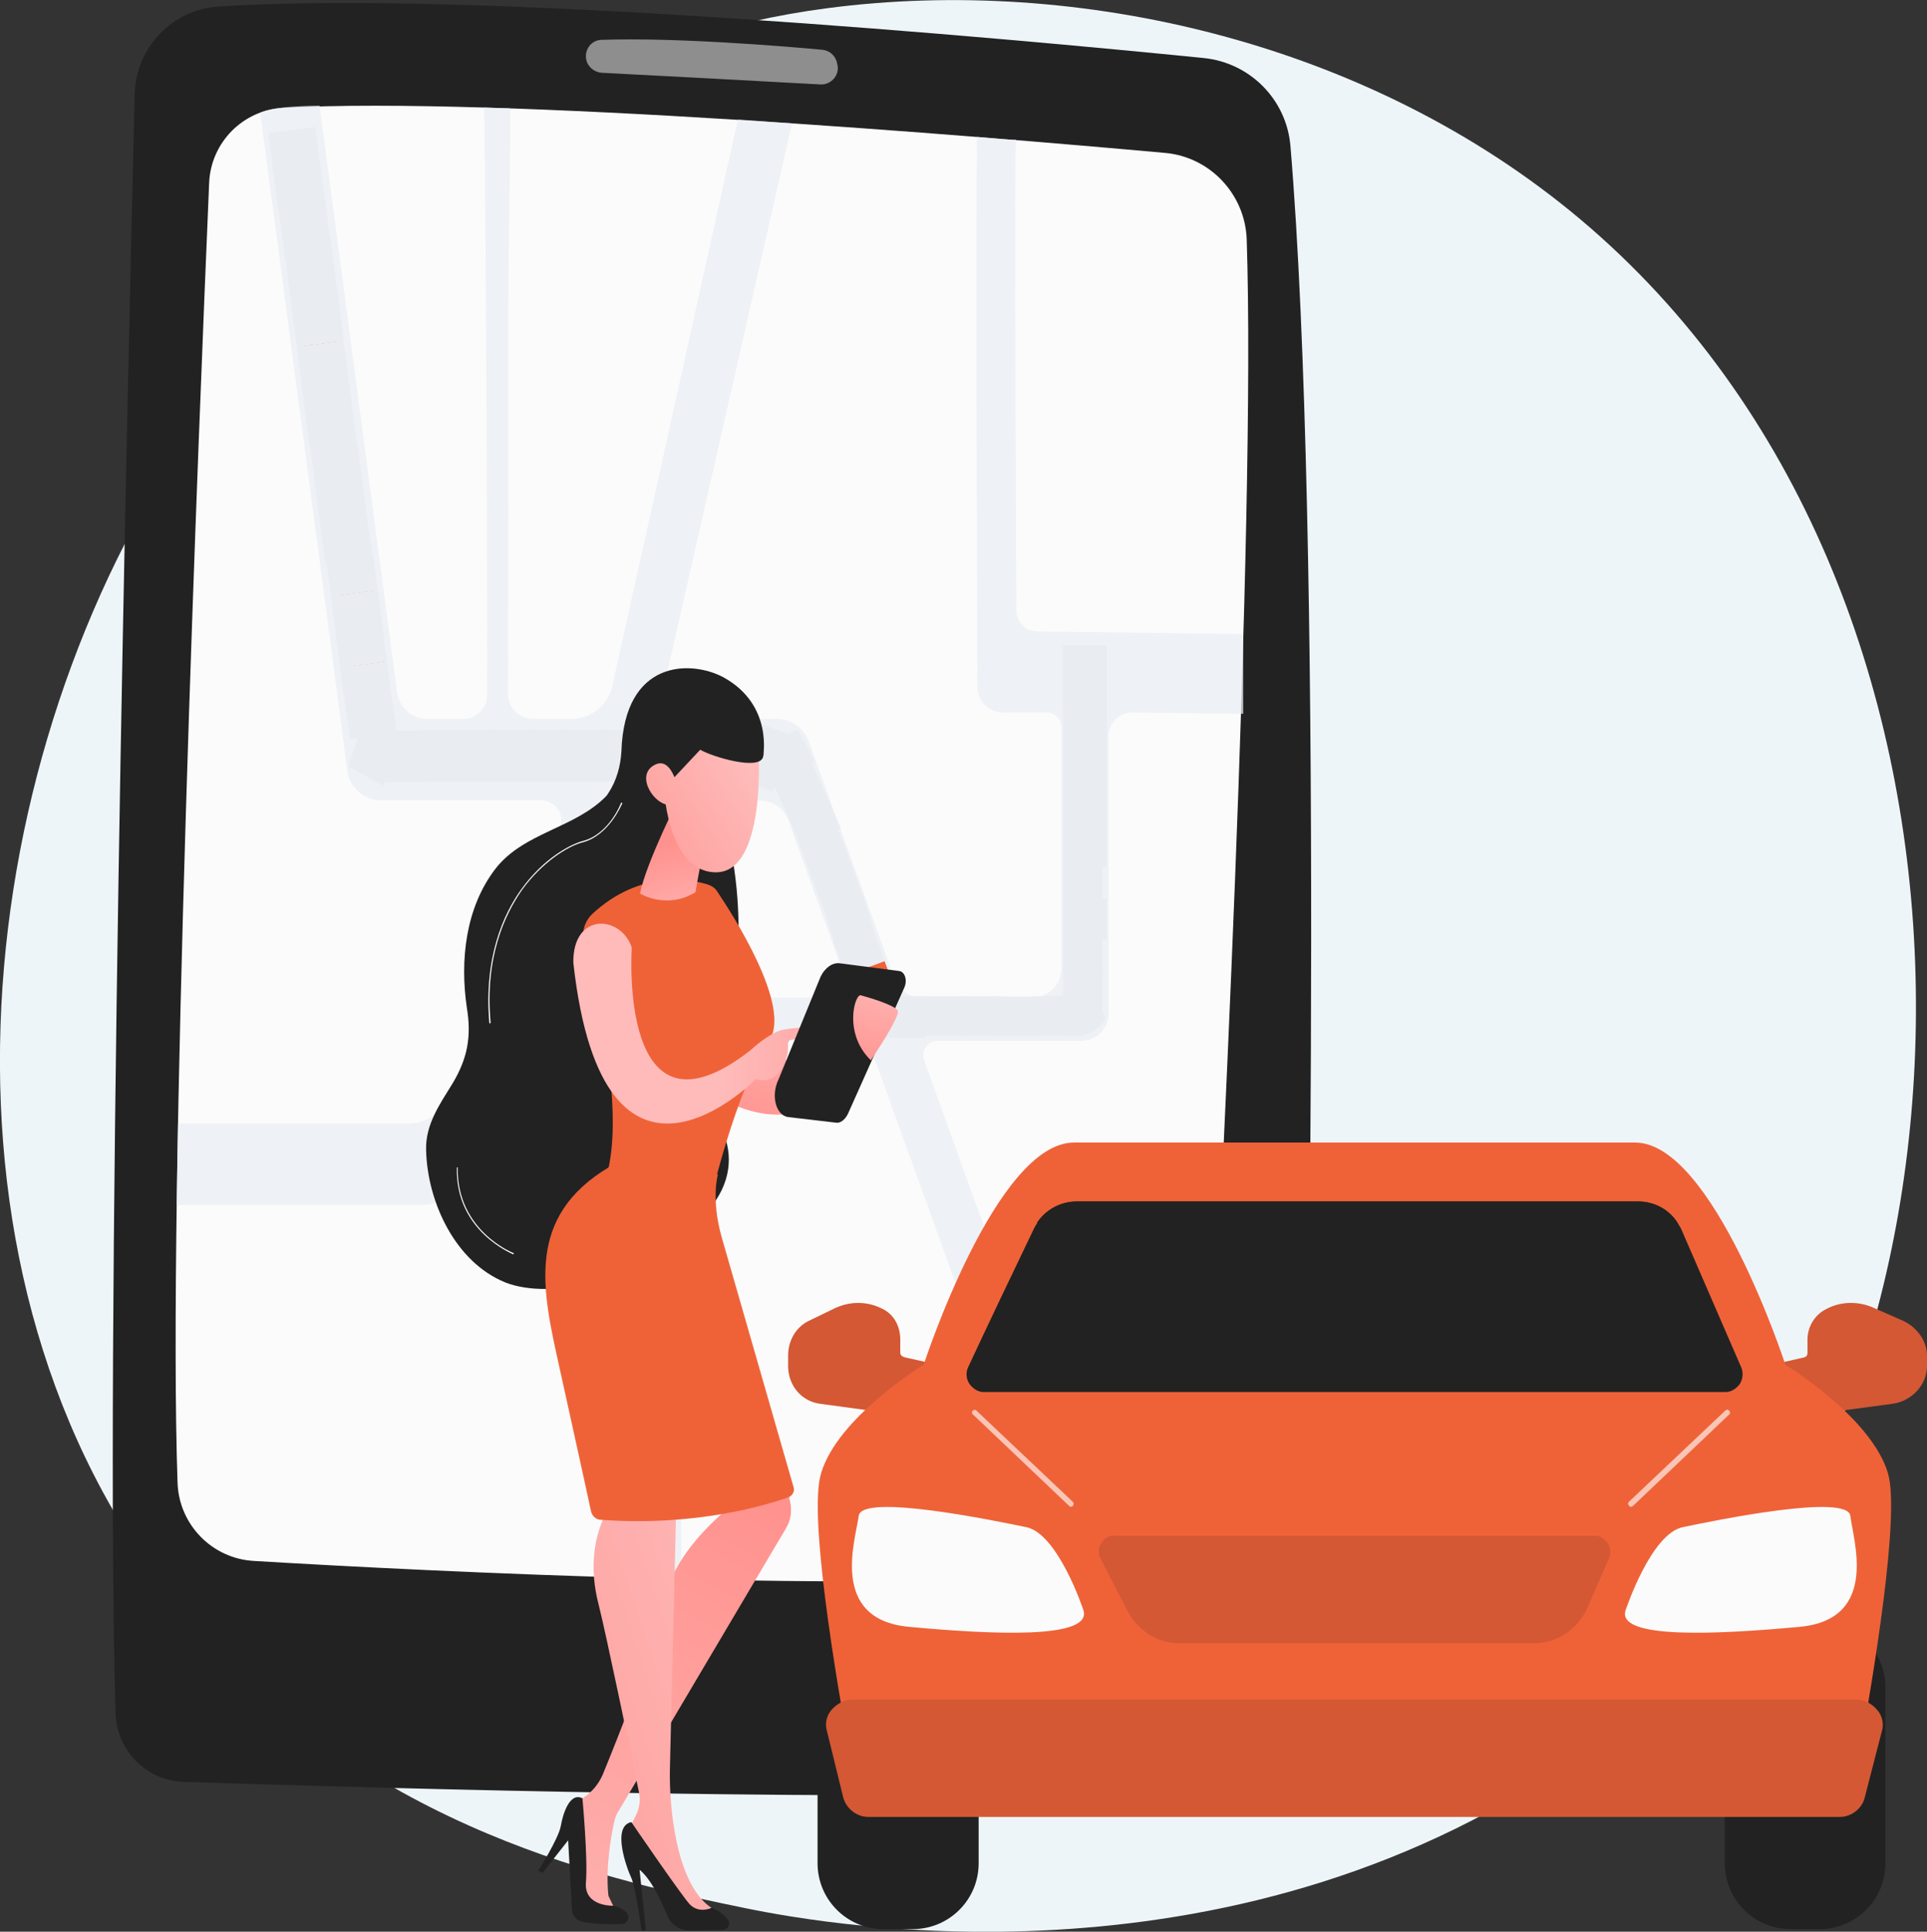 <svg xmlns="http://www.w3.org/2000/svg" width="445" height="446" viewBox="0 0 445 446" fill="none"><rect x="0" y="0" width="445" height="446" fill="#333333" stroke="none"/><defs><linearGradient id="Gradient-0" x1="190.9" y1="218.1" x2="178.1" y2="265.3" gradientUnits="userSpaceOnUse"><stop offset="0" stop-color="#febbba"/><stop offset="1" stop-color="#ff928e"/></linearGradient><linearGradient id="Gradient-1" x1="162.3" y1="216.6" x2="155.7" y2="194.7" gradientUnits="userSpaceOnUse"><stop offset="0" stop-color="#febbba"/><stop offset="1" stop-color="#ff928e"/></linearGradient><linearGradient id="Gradient-2" x1="109.2" y1="474.2" x2="179.2" y2="348.2" gradientUnits="userSpaceOnUse"><stop offset="0" stop-color="#febbba"/><stop offset="1" stop-color="#ff928e"/></linearGradient><linearGradient id="Gradient-3" x1="188.8" y1="380.6" x2="82.9" y2="415.6" gradientUnits="userSpaceOnUse"><stop offset="0" stop-color="#febbba"/><stop offset="1" stop-color="#ff928e"/></linearGradient><linearGradient id="Gradient-4" x1="166.4" y1="236.4" x2="221" y2="236.4" gradientUnits="userSpaceOnUse"><stop offset="0" stop-color="#febbba"/><stop offset="1" stop-color="#ff928e"/></linearGradient><linearGradient id="Gradient-5" x1="205" y1="223.1" x2="198.3" y2="248" gradientUnits="userSpaceOnUse"><stop offset="0" stop-color="#febbba"/><stop offset="1" stop-color="#ff928e"/></linearGradient><linearGradient id="Gradient-6" x1="174.3" y1="179.1" x2="136.2" y2="203.7" gradientUnits="userSpaceOnUse"><stop offset="0" stop-color="#febbba"/><stop offset="1" stop-color="#ff928e"/></linearGradient><linearGradient id="Gradient-7" x1="169" y1="170.8" x2="130.9" y2="195.4" gradientUnits="userSpaceOnUse"><stop offset="0" stop-color="#febbba"/><stop offset="1" stop-color="#ff928e"/></linearGradient></defs><style>
@keyframes a1_t { 0% { transform: translate(249.7px,138.9px); } 87.5% { transform: translate(249.7px,138.9px); animation-timing-function: cubic-bezier(.4,0,1,1); } 90% { transform: translate(249.7px,131px); animation-timing-function: cubic-bezier(.4,0,1,1); } 92.5% { transform: translate(249.7px,138.9px); } 100% { transform: translate(249.7px,138.9px); } }
@keyframes a2_t { 0% { transform: rotate(4deg); } 55% { transform: rotate(4deg); animation-timing-function: cubic-bezier(.4,0,.6,1); } 62.5% { transform: rotate(-4deg); animation-timing-function: cubic-bezier(.5,0,.6,1); } 70% { transform: rotate(6deg); animation-timing-function: cubic-bezier(.4,0,.3,1); } 77.5% { transform: rotate(-0.5deg); animation-timing-function: cubic-bezier(.1,-1,.5,1.3); } 92.5% { transform: rotate(0deg); } 100% { transform: rotate(0deg); } }
@keyframes a0_t { 0% { transform: scale(0,0) translate(-36.7px,-106.9px); } 55% { transform: scale(0,0) translate(-36.7px,-106.9px); animation-timing-function: cubic-bezier(.4,0,.6,1); } 62.5% { transform: scale(1.1,1.1) translate(-36.7px,-106.9px); animation-timing-function: cubic-bezier(.4,0,1,1); } 70% { transform: scale(1,1) translate(-36.7px,-106.9px); animation-timing-function: cubic-bezier(.4,0,1,1); } 75% { transform: scale(1,1) translate(-36.7px,-106.9px); animation-timing-function: cubic-bezier(0,0,.6,1); } 92.5% { transform: scale(1,1) translate(-36.7px,-106.9px); animation-timing-function: cubic-bezier(.4,0,.6,1); } 97.5% { transform: scale(0,0) translate(-36.7px,-106.9px); } 100% { transform: scale(0,0) translate(-36.7px,-106.9px); } }
@keyframes a3_o { 0% { opacity: 1; } 2.5% { opacity: 0; } 90% { opacity: 0; } 92.5% { opacity: 1; } 100% { opacity: 1; } }
@keyframes a3_fo { 0% { fill-opacity: 1; } 2.5% { fill-opacity: 1; } 90% { fill-opacity: 1; } 92.5% { fill-opacity: 1; } 100% { fill-opacity: 1; } }
@keyframes a4_o { 0% { opacity: 1; } 2.5% { opacity: 0; } 90% { opacity: 0; } 92.5% { opacity: 1; } 100% { opacity: 1; } }
@keyframes a4_fo { 0% { fill-opacity: 1; } 2.5% { fill-opacity: 1; } 90% { fill-opacity: 1; } 92.5% { fill-opacity: 1; } 100% { fill-opacity: 1; } }
@keyframes a5_o { 0% { opacity: 1; } 2.5% { opacity: 1; } 5% { opacity: 0; } 90% { opacity: 0; } 92.5% { opacity: 1; } 100% { opacity: 1; } }
@keyframes a5_fo { 0% { fill-opacity: 1; } 2.5% { fill-opacity: 1; } 5% { fill-opacity: 1; } 90% { fill-opacity: 1; } 92.5% { fill-opacity: 1; } 100% { fill-opacity: 1; } }
@keyframes a6_o { 0% { opacity: 1; } 5% { opacity: 1; } 7.5% { opacity: 0; } 90% { opacity: 0; } 92.5% { opacity: 1; } 100% { opacity: 1; } }
@keyframes a6_fo { 0% { fill-opacity: 1; } 5% { fill-opacity: 1; } 7.5% { fill-opacity: 1; } 90% { fill-opacity: 1; } 92.5% { fill-opacity: 1; } 100% { fill-opacity: 1; } }
@keyframes a7_o { 0% { opacity: 1; } 7.5% { opacity: 1; } 10% { opacity: 0; } 90% { opacity: 0; } 92.5% { opacity: 1; } 100% { opacity: 1; } }
@keyframes a7_fo { 0% { fill-opacity: 1; } 7.5% { fill-opacity: 1; } 10% { fill-opacity: 1; } 90% { fill-opacity: 1; } 92.5% { fill-opacity: 1; } 100% { fill-opacity: 1; } }
@keyframes a8_o { 0% { opacity: 1; } 10% { opacity: 1; } 12.5% { opacity: 0; } 90% { opacity: 0; } 92.5% { opacity: 1; } 100% { opacity: 1; } }
@keyframes a8_fo { 0% { fill-opacity: 1; } 10% { fill-opacity: 1; } 12.5% { fill-opacity: 1; } 90% { fill-opacity: 1; } 92.5% { fill-opacity: 1; } 100% { fill-opacity: 1; } }
@keyframes a9_o { 0% { opacity: 1; } 10% { opacity: 1; } 12.5% { opacity: 0; } 90% { opacity: 0; } 92.5% { opacity: 1; } 100% { opacity: 1; } }
@keyframes a9_fo { 0% { fill-opacity: 1; } 10% { fill-opacity: 1; } 12.5% { fill-opacity: 1; } 90% { fill-opacity: 1; } 92.5% { fill-opacity: 1; } 100% { fill-opacity: 1; } }
@keyframes a10_o { 0% { opacity: 1; } 12.5% { opacity: 1; } 15% { opacity: 0; } 90% { opacity: 0; } 92.5% { opacity: 1; } 100% { opacity: 1; } }
@keyframes a10_fo { 0% { fill-opacity: 1; } 12.5% { fill-opacity: 1; } 15% { fill-opacity: 1; } 90% { fill-opacity: 1; } 92.5% { fill-opacity: 1; } 100% { fill-opacity: 1; } }
@keyframes a11_o { 0% { opacity: 1; } 12.5% { opacity: 1; } 15% { opacity: 0; } 90% { opacity: 0; } 92.5% { opacity: 1; } 100% { opacity: 1; } }
@keyframes a11_fo { 0% { fill-opacity: 1; } 12.5% { fill-opacity: 1; } 15% { fill-opacity: 1; } 90% { fill-opacity: 1; } 92.5% { fill-opacity: 1; } 100% { fill-opacity: 1; } }
@keyframes a12_o { 0% { opacity: 1; } 15% { opacity: 1; } 17.5% { opacity: 0; } 90% { opacity: 0; } 92.5% { opacity: 1; } 100% { opacity: 1; } }
@keyframes a12_fo { 0% { fill-opacity: 1; } 15% { fill-opacity: 1; } 17.5% { fill-opacity: 1; } 90% { fill-opacity: 1; } 92.5% { fill-opacity: 1; } 100% { fill-opacity: 1; } }
@keyframes a13_o { 0% { opacity: 1; } 15% { opacity: 1; } 17.5% { opacity: 0; } 90% { opacity: 0; } 92.5% { opacity: 1; } 100% { opacity: 1; } }
@keyframes a13_fo { 0% { fill-opacity: 1; } 15% { fill-opacity: 1; } 17.5% { fill-opacity: 1; } 90% { fill-opacity: 1; } 92.5% { fill-opacity: 1; } 100% { fill-opacity: 1; } }
@keyframes a14_o { 0% { opacity: 1; } 15% { opacity: 1; } 17.5% { opacity: 0; } 90% { opacity: 0; } 92.5% { opacity: 1; } 100% { opacity: 1; } }
@keyframes a14_fo { 0% { fill-opacity: 1; } 15% { fill-opacity: 1; } 17.5% { fill-opacity: 1; } 90% { fill-opacity: 1; } 92.5% { fill-opacity: 1; } 100% { fill-opacity: 1; } }
@keyframes a15_o { 0% { opacity: 1; } 17.5% { opacity: 1; } 20% { opacity: 0; } 90% { opacity: 0; } 92.5% { opacity: 1; } 100% { opacity: 1; } }
@keyframes a15_fo { 0% { fill-opacity: 1; } 17.5% { fill-opacity: 1; } 20% { fill-opacity: 1; } 90% { fill-opacity: 1; } 92.5% { fill-opacity: 1; } 100% { fill-opacity: 1; } }
@keyframes a16_o { 0% { opacity: 1; } 17.5% { opacity: 1; } 20% { opacity: 0; } 90% { opacity: 0; } 92.5% { opacity: 1; } 100% { opacity: 1; } }
@keyframes a16_fo { 0% { fill-opacity: 1; } 17.5% { fill-opacity: 1; } 20% { fill-opacity: 1; } 90% { fill-opacity: 1; } 92.5% { fill-opacity: 1; } 100% { fill-opacity: 1; } }
@keyframes a17_o { 0% { opacity: 1; } 17.5% { opacity: 1; } 20% { opacity: 0; } 90% { opacity: 0; } 92.5% { opacity: 1; } 100% { opacity: 1; } }
@keyframes a17_fo { 0% { fill-opacity: 1; } 17.5% { fill-opacity: 1; } 20% { fill-opacity: 1; } 90% { fill-opacity: 1; } 92.5% { fill-opacity: 1; } 100% { fill-opacity: 1; } }
@keyframes a18_o { 0% { opacity: 1; } 20% { opacity: 1; } 22.5% { opacity: 0; } 90% { opacity: 0; } 92.5% { opacity: 1; } 100% { opacity: 1; } }
@keyframes a18_fo { 0% { fill-opacity: 1; } 20% { fill-opacity: 1; } 22.5% { fill-opacity: 1; } 90% { fill-opacity: 1; } 92.5% { fill-opacity: 1; } 100% { fill-opacity: 1; } }
@keyframes a19_o { 0% { opacity: 1; } 20% { opacity: 1; } 22.5% { opacity: 0; } 90% { opacity: 0; } 92.5% { opacity: 1; } 100% { opacity: 1; } }
@keyframes a19_fo { 0% { fill-opacity: 1; } 20% { fill-opacity: 1; } 22.5% { fill-opacity: 1; } 90% { fill-opacity: 1; } 92.5% { fill-opacity: 1; } 100% { fill-opacity: 1; } }
@keyframes a20_o { 0% { opacity: 1; } 20% { opacity: 1; } 22.5% { opacity: 0; } 90% { opacity: 0; } 92.5% { opacity: 1; } 100% { opacity: 1; } }
@keyframes a20_fo { 0% { fill-opacity: 1; } 20% { fill-opacity: 1; } 22.5% { fill-opacity: 1; } 90% { fill-opacity: 1; } 92.5% { fill-opacity: 1; } 100% { fill-opacity: 1; } }
@keyframes a21_o { 0% { opacity: 1; } 22.5% { opacity: 1; } 25% { opacity: 0; } 90% { opacity: 0; } 92.5% { opacity: 1; } 100% { opacity: 1; } }
@keyframes a21_fo { 0% { fill-opacity: 1; } 22.5% { fill-opacity: 1; } 25% { fill-opacity: 1; } 90% { fill-opacity: 1; } 92.5% { fill-opacity: 1; } 100% { fill-opacity: 1; } }
@keyframes a22_o { 0% { opacity: 1; } 22.5% { opacity: 1; } 25% { opacity: 0; } 90% { opacity: 0; } 92.5% { opacity: 1; } 100% { opacity: 1; } }
@keyframes a22_fo { 0% { fill-opacity: 1; } 22.5% { fill-opacity: 1; } 25% { fill-opacity: 1; } 90% { fill-opacity: 1; } 92.5% { fill-opacity: 1; } 100% { fill-opacity: 1; } }
@keyframes a23_o { 0% { opacity: 1; } 22.5% { opacity: 1; } 25% { opacity: 0; } 90% { opacity: 0; } 92.5% { opacity: 1; } 100% { opacity: 1; } }
@keyframes a23_fo { 0% { fill-opacity: 1; } 22.5% { fill-opacity: 1; } 25% { fill-opacity: 1; } 90% { fill-opacity: 1; } 92.5% { fill-opacity: 1; } 100% { fill-opacity: 1; } }
@keyframes a24_o { 0% { opacity: 1; } 25% { opacity: 1; } 27.5% { opacity: 0; } 90% { opacity: 0; } 92.5% { opacity: 1; } 100% { opacity: 1; } }
@keyframes a24_fo { 0% { fill-opacity: 1; } 25% { fill-opacity: 1; } 27.5% { fill-opacity: 1; } 90% { fill-opacity: 1; } 92.5% { fill-opacity: 1; } 100% { fill-opacity: 1; } }
@keyframes a25_o { 0% { opacity: 1; } 25% { opacity: 1; } 27.5% { opacity: 0; } 90% { opacity: 0; } 92.5% { opacity: 1; } 100% { opacity: 1; } }
@keyframes a25_fo { 0% { fill-opacity: 1; } 25% { fill-opacity: 1; } 27.5% { fill-opacity: 1; } 90% { fill-opacity: 1; } 92.5% { fill-opacity: 1; } 100% { fill-opacity: 1; } }
@keyframes a26_o { 0% { opacity: 1; } 25% { opacity: 1; } 27.5% { opacity: 0; } 90% { opacity: 0; } 92.5% { opacity: 1; } 100% { opacity: 1; } }
@keyframes a26_fo { 0% { fill-opacity: 1; } 25% { fill-opacity: 1; } 27.5% { fill-opacity: 1; } 90% { fill-opacity: 1; } 92.5% { fill-opacity: 1; } 100% { fill-opacity: 1; } }
@keyframes a27_o { 0% { opacity: 1; } 27.5% { opacity: 1; } 30% { opacity: 0; } 90% { opacity: 0; } 92.5% { opacity: 1; } 100% { opacity: 1; } }
@keyframes a27_fo { 0% { fill-opacity: 1; } 27.5% { fill-opacity: 1; } 30% { fill-opacity: 1; } 90% { fill-opacity: 1; } 92.5% { fill-opacity: 1; } 100% { fill-opacity: 1; } }
@keyframes a28_o { 0% { opacity: 0; } 90% { opacity: 0; } 92.5% { opacity: 1; } 100% { opacity: 1; } }
@keyframes a28_fo { 0% { fill-opacity: 1; } 90% { fill-opacity: 1; } 92.5% { fill-opacity: 1; } 100% { fill-opacity: 1; } }
@keyframes a29_o { 0% { opacity: 0; } 90% { opacity: 0; } 92.5% { opacity: 1; } 100% { opacity: 1; } }
@keyframes a29_fo { 0% { fill-opacity: 1; } 90% { fill-opacity: 1; } 92.5% { fill-opacity: 1; } 100% { fill-opacity: 1; } }
@keyframes a30_o { 0% { opacity: 0; } 90% { opacity: 0; } 92.5% { opacity: 1; } 100% { opacity: 1; } }
@keyframes a30_fo { 0% { fill-opacity: 1; } 90% { fill-opacity: 1; } 92.5% { fill-opacity: 1; } 100% { fill-opacity: 1; } }
@keyframes a31_o { 0% { opacity: 1; } 27.5% { opacity: 1; } 30% { opacity: 0; } 90% { opacity: 0; } 92.5% { opacity: 1; } 100% { opacity: 1; } }
@keyframes a31_fo { 0% { fill-opacity: 1; } 27.5% { fill-opacity: 1; } 30% { fill-opacity: 1; } 90% { fill-opacity: 1; } 92.5% { fill-opacity: 1; } 100% { fill-opacity: 1; } }
@keyframes a32_o { 0% { opacity: 1; } 30% { opacity: 1; } 32.5% { opacity: 0; } 90% { opacity: 0; } 92.5% { opacity: 1; } 100% { opacity: 1; } }
@keyframes a32_fo { 0% { fill-opacity: 1; } 30% { fill-opacity: 1; } 32.5% { fill-opacity: 1; } 90% { fill-opacity: 1; } 92.5% { fill-opacity: 1; } 100% { fill-opacity: 1; } }
@keyframes a33_o { 0% { opacity: 1; } 30% { opacity: 1; } 32.5% { opacity: 0; } 90% { opacity: 0; } 92.5% { opacity: 1; } 100% { opacity: 1; } }
@keyframes a33_fo { 0% { fill-opacity: 1; } 30% { fill-opacity: 1; } 32.5% { fill-opacity: 1; } 90% { fill-opacity: 1; } 92.5% { fill-opacity: 1; } 100% { fill-opacity: 1; } }
@keyframes a34_o { 0% { opacity: 1; } 32.5% { opacity: 1; } 35% { opacity: 0; } 90% { opacity: 0; } 92.5% { opacity: 1; } 100% { opacity: 1; } }
@keyframes a34_fo { 0% { fill-opacity: 1; } 32.5% { fill-opacity: 1; } 35% { fill-opacity: 1; } 90% { fill-opacity: 1; } 92.5% { fill-opacity: 1; } 100% { fill-opacity: 1; } }
@keyframes a35_o { 0% { opacity: 1; } 32.5% { opacity: 1; } 35% { opacity: 0; } 90% { opacity: 0; } 92.5% { opacity: 1; } 100% { opacity: 1; } }
@keyframes a35_fo { 0% { fill-opacity: 1; } 32.5% { fill-opacity: 1; } 35% { fill-opacity: 1; } 90% { fill-opacity: 1; } 92.5% { fill-opacity: 1; } 100% { fill-opacity: 1; } }
@keyframes a36_o { 0% { opacity: 1; } 35% { opacity: 1; } 37.5% { opacity: 0; } 90% { opacity: 0; } 92.5% { opacity: 1; } 100% { opacity: 1; } }
@keyframes a36_fo { 0% { fill-opacity: 1; } 35% { fill-opacity: 1; } 37.5% { fill-opacity: 1; } 90% { fill-opacity: 1; } 92.5% { fill-opacity: 1; } 100% { fill-opacity: 1; } }
@keyframes a37_o { 0% { opacity: 1; } 35% { opacity: 1; } 37.5% { opacity: 0; } 90% { opacity: 0; } 92.5% { opacity: 1; } 100% { opacity: 1; } }
@keyframes a37_fo { 0% { fill-opacity: 1; } 35% { fill-opacity: 1; } 37.5% { fill-opacity: 1; } 90% { fill-opacity: 1; } 92.5% { fill-opacity: 1; } 100% { fill-opacity: 1; } }
@keyframes a38_o { 0% { opacity: 0; } 90% { opacity: 0; } 92.5% { opacity: 1; } 100% { opacity: 1; } }
@keyframes a38_fo { 0% { fill-opacity: 1; } 90% { fill-opacity: 1; } 92.5% { fill-opacity: 1; } 100% { fill-opacity: 1; } }
@keyframes a39_o { 0% { opacity: 1; } 37.5% { opacity: 1; } 40% { opacity: 0; } 90% { opacity: 0; } 92.5% { opacity: 1; } 100% { opacity: 1; } }
@keyframes a39_fo { 0% { fill-opacity: 1; } 37.5% { fill-opacity: 1; } 40% { fill-opacity: 1; } 90% { fill-opacity: 1; } 92.5% { fill-opacity: 1; } 100% { fill-opacity: 1; } }
@keyframes a40_o { 0% { opacity: 1; } 37.5% { opacity: 1; } 40% { opacity: 0; } 90% { opacity: 0; } 92.5% { opacity: 1; } 100% { opacity: 1; } }
@keyframes a40_fo { 0% { fill-opacity: 1; } 37.5% { fill-opacity: 1; } 40% { fill-opacity: 1; } 90% { fill-opacity: 1; } 92.5% { fill-opacity: 1; } 100% { fill-opacity: 1; } }
@keyframes a41_o { 0% { opacity: 1; } 40% { opacity: 1; } 42.5% { opacity: 0; } 90% { opacity: 0; } 92.5% { opacity: 1; } 100% { opacity: 1; } }
@keyframes a41_fo { 0% { fill-opacity: 1; } 40% { fill-opacity: 1; } 42.5% { fill-opacity: 1; } 90% { fill-opacity: 1; } 92.5% { fill-opacity: 1; } 100% { fill-opacity: 1; } }
@keyframes a42_o { 0% { opacity: 1; } 40% { opacity: 1; } 42.5% { opacity: 0; } 90% { opacity: 0; } 92.5% { opacity: 1; } 100% { opacity: 1; } }
@keyframes a42_fo { 0% { fill-opacity: 1; } 40% { fill-opacity: 1; } 42.5% { fill-opacity: 1; } 100% { fill-opacity: 1; } }
@keyframes a43_o { 0% { opacity: 1; } 42.5% { opacity: 1; } 45% { opacity: 0; } 90% { opacity: 0; } 92.5% { opacity: 1; } 100% { opacity: 1; } }
@keyframes a43_fo { 0% { fill-opacity: 1; } 42.5% { fill-opacity: 1; } 45% { fill-opacity: 1; } 90% { fill-opacity: 1; } 92.5% { fill-opacity: 1; } 100% { fill-opacity: 1; } }
@keyframes a44_o { 0% { opacity: 1; } 45% { opacity: 1; } 47.5% { opacity: 0; } 90% { opacity: 0; } 92.5% { opacity: 1; } 100% { opacity: 1; } }
@keyframes a44_fo { 0% { fill-opacity: 1; } 45% { fill-opacity: 1; } 47.5% { fill-opacity: 1; } 90% { fill-opacity: 1; } 92.5% { fill-opacity: 1; } 100% { fill-opacity: 1; } }
@keyframes a45_o { 0% { opacity: 1; } 47.5% { opacity: 1; } 50% { opacity: 0; } 90% { opacity: 0; } 92.5% { opacity: 1; } 100% { opacity: 1; } }
@keyframes a45_fo { 0% { fill-opacity: 1; } 47.5% { fill-opacity: 1; } 50% { fill-opacity: 1; } 90% { fill-opacity: 1; } 92.5% { fill-opacity: 1; } 100% { fill-opacity: 1; } }
@keyframes a46_o { 0% { opacity: 1; } 47.5% { opacity: 1; } 50% { opacity: 0; } 90% { opacity: 0; } 92.5% { opacity: 1; } 100% { opacity: 1; } }
@keyframes a46_fo { 0% { fill-opacity: 1; } 47.5% { fill-opacity: 1; } 50% { fill-opacity: 1; } 90% { fill-opacity: 1; } 92.5% { fill-opacity: 1; } 100% { fill-opacity: 1; } }
@keyframes a47_o { 0% { opacity: 1; } 50% { opacity: 1; } 52.5% { opacity: 0; } 90% { opacity: 0; } 92.5% { opacity: 1; } 100% { opacity: 1; } }
@keyframes a47_fo { 0% { fill-opacity: 1; } 50% { fill-opacity: 1; } 52.5% { fill-opacity: 1; } 90% { fill-opacity: 1; } 92.5% { fill-opacity: 1; } 100% { fill-opacity: 1; } }
@keyframes a48_o { 0% { opacity: 1; } 50% { opacity: 1; } 52.5% { opacity: 0; } 90% { opacity: 0; } 92.5% { opacity: 1; } 100% { opacity: 1; } }
@keyframes a48_fo { 0% { fill-opacity: 1; } 50% { fill-opacity: 1; } 52.5% { fill-opacity: 1; } 90% { fill-opacity: 1; } 92.5% { fill-opacity: 1; } 100% { fill-opacity: 1; } }
@keyframes a49_o { 0% { opacity: 1; } 52.5% { opacity: 1; } 55% { opacity: 0; } 90% { opacity: 0; } 92.5% { opacity: 1; } 100% { opacity: 1; } }
@keyframes a49_fo { 0% { fill-opacity: 1; } 52.5% { fill-opacity: 1; } 55% { fill-opacity: 1; } 90% { fill-opacity: 1; } 92.5% { fill-opacity: 1; } 100% { fill-opacity: 1; } }
@keyframes a50_o { 0% { opacity: 1; } 52.5% { opacity: 1; } 55% { opacity: 0; } 90% { opacity: 0; } 92.5% { opacity: 1; } 100% { opacity: 1; } }
@keyframes a50_fo { 0% { fill-opacity: 1; } 52.5% { fill-opacity: 1; } 55% { fill-opacity: 1; } 90% { fill-opacity: 1; } 92.5% { fill-opacity: 1; } 100% { fill-opacity: 1; } }
@keyframes a51_o { 0% { opacity: 1; } 55% { opacity: 1; } 57.5% { opacity: 0; } 90% { opacity: 0; } 92.5% { opacity: 1; } 100% { opacity: 1; } }
@keyframes a51_fo { 0% { fill-opacity: 1; } 55% { fill-opacity: 1; } 57.5% { fill-opacity: 1; } 90% { fill-opacity: 1; } 92.5% { fill-opacity: 1; } 100% { fill-opacity: 1; } }
@keyframes a52_o { 0% { opacity: 1; } 55% { opacity: 1; } 57.5% { opacity: 0; } 90% { opacity: 0; } 92.5% { opacity: 1; } 100% { opacity: 1; } }
@keyframes a52_fo { 0% { fill-opacity: 1; } 55% { fill-opacity: 1; } 57.5% { fill-opacity: 1; } 90% { fill-opacity: 1; } 92.5% { fill-opacity: 1; } 100% { fill-opacity: 1; } }
@keyframes a53_o { 0% { opacity: 1; } 55% { opacity: 1; } 57.5% { opacity: 0; } 90% { opacity: 0; } 92.5% { opacity: 1; } 100% { opacity: 1; } }
@keyframes a53_fo { 0% { fill-opacity: 1; } 55% { fill-opacity: 1; } 57.5% { fill-opacity: 1; } 90% { fill-opacity: 1; } 92.5% { fill-opacity: 1; } 100% { fill-opacity: 1; } }
@keyframes a54_o { 0% { opacity: 1; } 42.5% { opacity: 1; } 45% { opacity: 0; } 90% { opacity: 0; } 92.5% { opacity: 1; } 100% { opacity: 1; } }
@keyframes a54_fo { 0% { fill-opacity: 1; } 42.5% { fill-opacity: 1; } 45% { fill-opacity: 1; } 90% { fill-opacity: 1; } 92.5% { fill-opacity: 1; } 100% { fill-opacity: 1; } }
@keyframes a55_o { 0% { opacity: 1; } 37.5% { opacity: 1; } 40% { opacity: 0; } 90% { opacity: 0; } 92.5% { opacity: 1; } 100% { opacity: 1; } }
@keyframes a55_fo { 0% { fill-opacity: 1; } 37.5% { fill-opacity: 1; } 40% { fill-opacity: 1; } 90% { fill-opacity: 1; } 92.5% { fill-opacity: 1; } 100% { fill-opacity: 1; } }
@keyframes a56_o { 0% { opacity: 1; } 27.5% { opacity: 1; } 30% { opacity: 0; } 90% { opacity: 0; } 92.5% { opacity: 1; } 100% { opacity: 1; } }
@keyframes a56_fo { 0% { fill-opacity: 1; } 27.5% { fill-opacity: 1; } 30% { fill-opacity: 1; } 90% { fill-opacity: 1; } 92.5% { fill-opacity: 1; } 100% { fill-opacity: 1; } }
@keyframes a57_t { 0% { transform: translate(137.4px,226px) rotate(0deg) translate(-137.4px,-226px); } 17.5% { transform: translate(137.4px,226px) rotate(0deg) translate(-137.4px,-226px); animation-timing-function: cubic-bezier(0,0,.6,1); } 45% { transform: translate(137.4px,226px) rotate(3deg) translate(-137.4px,-226px); animation-timing-function: cubic-bezier(0,0,.6,1); } 100% { transform: translate(137.4px,226px) rotate(0deg) translate(-137.4px,-226px); } }
@keyframes a58_t { 0% { transform: translate(128.2px,210.8px) rotate(0deg) translate(-128.2px,-210.8px); } 17.5% { transform: translate(128.2px,210.8px) rotate(0deg) translate(-128.2px,-210.8px); animation-timing-function: cubic-bezier(0,0,.6,1); } 45% { transform: translate(128.2px,210.8px) rotate(3deg) translate(-128.2px,-210.8px); animation-timing-function: cubic-bezier(0,0,.6,1); } 100% { transform: translate(128.2px,210.8px) rotate(0deg) translate(-128.2px,-210.8px); } }
@keyframes a59_t { 0% { transform: translate(112px,279.6px) rotate(0deg) translate(-112px,-279.6px); } 17.5% { transform: translate(112px,279.6px) rotate(0deg) translate(-112px,-279.6px); animation-timing-function: cubic-bezier(0,0,.6,1); } 45% { transform: translate(112px,279.6px) rotate(3deg) translate(-112px,-279.6px); animation-timing-function: cubic-bezier(0,0,.6,1); } 100% { transform: translate(112px,279.6px) rotate(0deg) translate(-112px,-279.6px); } }
@keyframes a60_d { 0% { d: path('M145.9,218.8C145.9,218.8,142.6,266.4,173.3,242.5C173.3,242.5,177.8,238.2,181.1,237.7C182.8,237.4,184.8,237.3,186.3,237.1C186.9,237.1,187.2,238,186.7,238.3C185.6,239.1,184.3,239.9,183.1,240C180.8,240.2,183.2,241.9,180.7,246.4C178.2,250.8,174.6,249.1,174.6,249.1C174.6,249.1,139.4,285.2,132.4,222.3C132.2,210.6,143.4,211.2,145.9,218.8Z'); animation-timing-function: cubic-bezier(0,0,.6,1); } 7.5% { d: path('M145.9,218.8C145.9,218.8,136.9,264.4,167.6,240.5C167.6,240.5,172.1,236.2,175.4,235.7C177.1,235.4,179.1,235.3,180.6,235.2C181.2,235.1,181.5,236,181,236.4C179.9,237.1,178.6,237.9,177.4,238C175.1,238.3,177.5,240,175,244.4C172.5,248.8,168.9,247.2,168.9,247.2C168.9,247.2,139.4,285.2,132.4,222.3C132.2,210.6,143.4,211.2,145.9,218.8Z'); animation-timing-function: cubic-bezier(0,0,.6,1); } 15% { d: path('M145.9,218.8C145.9,218.8,142.6,266.4,173.3,242.5C173.3,242.5,177.8,238.2,181.1,237.7C182.8,237.4,184.8,237.3,186.3,237.1C186.9,237.1,187.2,238,186.7,238.3C185.6,239.1,184.3,239.9,183.1,240C180.8,240.2,183.2,241.9,180.7,246.4C178.2,250.8,174.6,249.1,174.6,249.1C174.6,249.1,139.4,285.2,132.4,222.3C132.2,210.6,143.4,211.2,145.9,218.8Z'); animation-timing-function: cubic-bezier(0,0,.6,1); } 32.5% { d: path('M145.9,218.8C145.9,218.8,136.9,264.4,167.6,240.5C167.6,240.5,172.1,236.2,175.4,235.7C177.1,235.4,179.1,235.3,180.6,235.2C181.2,235.1,181.5,236,181,236.4C179.9,237.1,178.6,237.9,177.4,238C175.1,238.3,177.5,240,175,244.4C172.5,248.8,168.9,247.2,168.9,247.2C168.9,247.2,139.4,285.2,132.4,222.3C132.2,210.6,143.4,211.2,145.9,218.8Z'); animation-timing-function: cubic-bezier(0,0,.6,1); } 55% { d: path('M145.9,218.8C145.9,218.8,142.6,266.4,173.3,242.5C173.3,242.5,177.8,238.2,181.1,237.7C182.8,237.4,184.8,237.3,186.3,237.1C186.9,237.1,187.2,238,186.7,238.3C185.6,239.1,184.3,239.9,183.1,240C180.8,240.2,183.2,241.9,180.7,246.4C178.2,250.8,174.6,249.1,174.6,249.1C174.6,249.1,139.4,285.2,132.4,222.3C132.2,210.6,143.4,211.2,145.9,218.8Z'); } 100% { d: path('M145.9,218.8C145.9,218.8,142.6,266.4,173.3,242.5C173.3,242.5,177.8,238.2,181.1,237.7C182.8,237.4,184.8,237.3,186.3,237.1C186.9,237.1,187.2,238,186.7,238.3C185.6,239.1,184.3,239.9,183.1,240C180.8,240.2,183.2,241.9,180.7,246.4C178.2,250.8,174.6,249.1,174.6,249.1C174.6,249.1,139.4,285.2,132.4,222.3C132.2,210.6,143.4,211.2,145.9,218.8Z'); } }
@keyframes a61_t { 0% { transform: translate(0px,0px); animation-timing-function: cubic-bezier(0,0,.6,1); } 7.5% { transform: translate(1.1px,-6.1px); animation-timing-function: cubic-bezier(0,0,.6,1); } 15% { transform: translate(0px,0px); animation-timing-function: cubic-bezier(0,0,.6,1); } 32.5% { transform: translate(1.1px,-6.1px); animation-timing-function: cubic-bezier(0,0,.6,1); } 55% { transform: translate(0px,0px); } 100% { transform: translate(0px,0px); } }
@keyframes a62_t { 0% { transform: translate(0px,0px); animation-timing-function: cubic-bezier(0,0,.6,1); } 7.5% { transform: translate(1.1px,-6.1px); animation-timing-function: cubic-bezier(.4,0,.6,1); } 15% { transform: translate(0px,0px); animation-timing-function: cubic-bezier(0,0,.6,1); } 32.5% { transform: translate(1.1px,-6.1px); animation-timing-function: cubic-bezier(.4,0,.6,1); } 55% { transform: translate(0px,0px); } 100% { transform: translate(0px,0px); } }
@keyframes a63_t { 0% { transform: translate(164.4px,185.4px) rotate(0deg) translate(-164.4px,-185.4px); } 17.5% { transform: translate(164.4px,185.4px) rotate(0deg) translate(-164.4px,-185.4px); animation-timing-function: cubic-bezier(0,0,.6,1); } 45% { transform: translate(165.4px,184.4px) rotate(10deg) translate(-164.4px,-185.4px); animation-timing-function: cubic-bezier(0,0,.6,1); } 100% { transform: translate(164.4px,185.4px) rotate(0deg) translate(-164.4px,-185.4px); } }
@keyframes a64_t { 0% { transform: translate(164.5px,172.7px) rotate(0deg) translate(-164.5px,-172.7px); } 17.5% { transform: translate(164.5px,172.7px) rotate(0deg) translate(-164.5px,-172.7px); animation-timing-function: cubic-bezier(0,0,.6,1); } 45% { transform: translate(164.5px,172.7px) rotate(3deg) translate(-164.5px,-172.7px); animation-timing-function: cubic-bezier(0,0,.6,1); } 100% { transform: translate(164.5px,172.7px) rotate(0deg) translate(-164.5px,-172.7px); } }
@keyframes a65_t { 0% { transform: translate(153px,181px) rotate(0deg) translate(-153px,-181px); } 17.5% { transform: translate(153px,181px) rotate(0deg) translate(-153px,-181px); animation-timing-function: cubic-bezier(0,0,.6,1); } 45% { transform: translate(153px,181px) rotate(3deg) translate(-153px,-181px); animation-timing-function: cubic-bezier(0,0,.6,1); } 100% { transform: translate(153px,181px) rotate(0deg) translate(-153px,-181px); } }
</style><path d="M391.2 383.3c-9.1 9.6-17.7 15.8-24.5 20.6c-79.8 57.5-174.3 40.8-194.4 36.7c-29.6-6.1-86.9-17.7-128.4-66.6c-62.7-74-52.9-190.5-4.3-267.4c8.9-14.1 55.9-92.2 151.4-104.7c57.8-7.6 125.1 7.7 173.9 48.7c102.4 86.1 95.1 259.9 26.3 332.7Z" fill="#eef5f9"/><path d="M31.1 21.7c-1.6 66-6.9 293.4-4.4 374c.3 8.5 7.1 15.4 15.7 15.7c42.1 1.4 163.4 4.9 232.4 2c14.3-0.7 25.8-12.3 26.1-26.7c1.4-69.2 4.6-263.9-2.9-353c-0.9-10.7-9.3-19.2-20-20.3c-45.9-4.6-167.9-15.8-227.4-11.9c-10.8 .6-19.2 9.5-19.5 20.2Z" fill="#222" style="isolation: isolate;"/><path d="M48.3 42.2c-2.3 54-9.6 233.7-7.3 300.1c.3 9.7 8 17.6 17.7 18.1c39.8 2.4 142.1 7.5 200.6 2.8c10.5-0.8 18.8-9.3 19.3-19.9c3-55.1 11.5-222.4 9.3-288.1c-0.4-10.4-8.5-19-18.9-19.9c-43.1-3.9-153.9-13.1-203.6-10.4c-9.3 .5-16.7 8-17.1 17.3Z" fill="#fbfbfb"/><path opacity=".5" d="M135.3 13c0 2 1.6 3.6 3.6 3.8c10 .5 38 2 50.6 2.7c2.4 .1 4.4-2.1 3.9-4.5l-0.1-0.4c-0.3-1.7-1.7-2.9-3.3-3.1c-8.5-0.8-34.1-2.9-51-2.3c-2.1 0-3.7 1.7-3.7 3.8Z" fill="#fbfbfb"/><path opacity=".73" d="M287.1 146.4l-47.6-0.6c-2.6 0-4.8-2.2-4.8-4.9c-0.2-43.9-0.4-103.1-0.1-108.7c0 .3-9-0.6-9-0.6c-0.2 2.8 0-1.2 0 4.8c-0.1 3.4-0.1 8.3-0.1 14.5c0 10.4 0 24.8 0 42.8c.1 30.5 .2 61.2 .2 61.5v3.4c.1 3.3 2.7 5.9 5.9 5.9h10.3c1.7 0 3.2 1.5 3.2 3.3v55.9c0 3.6-3 6.6-6.7 6.6h-25.5c-2.9 0-5.4-1.8-6.4-4.5l-19.7-54.5c-1.1-3.2-4.1-5.3-7.4-5.3h-23.8c-2 0-3.5-1.9-3.1-3.8l30.4-133.7l-12.5-0.9l-29 130.8c-1 4.4-4.9 7.6-9.5 7.6h-8.8c-3.2 0-5.8-2.6-5.8-5.9c0-11.8 .1-29.1 .1-46.3c0-18 0-32.3 0-42.7c0-20.8 .7-44.7 .3-46.1c0 0-5.9-0.1-5.9-0.2c.2 4.2 .8 87.8 .7 135.7c0 3.1-2.5 5.5-5.5 5.5h-8.3c-3.5 0-6.5-2.6-7-6.1c-5.2-39.3-17.6-133.4-17.9-135.5c-5.8 .1-11 .4-13.7 1.6c0 0 13.8 103.8 20.1 151.9c.5 3.9 3.9 6.9 7.9 6.9h36.9c3.3 0 5.5 3.3 4.3 6.3l-26 62.4c-1.5 3.6-5 5.9-8.9 5.9h-53.3l-0.3 18.8h56.4c4.7 0 8.9-2.8 10.7-7.1l33.5-80.6c1.5-3.5 4.9-5.7 8.7-5.7h25.3c3 0 5.7 1.9 6.7 4.7l13 36.1c.9 2.3-0.8 4.7-3.3 4.7h-36.1c-1.7 0-3.2 1.5-3.2 3.3v130.3h4.8v-117.5c0-3.3 2.8-6.1 6.2-6.1h31.1c3.5 0 6.7 2.2 7.9 5.6l38.7 107.3l7.2-11.2l-35-97.2c-0.8-2.2 .8-4.5 3.2-4.5h33.1c3.5 0 6.3-2.8 6.3-6.3v-64c0-3 2.4-5.5 5.4-5.5l25.7 .3v-18.4Z" fill="#e9edf2"/><g style="animation: 4s linear infinite both a1_t;"><g style="animation: 4s linear infinite both a2_t;"><g transform="translate(249.7,138.9) rotate(4) scale(0,0) translate(-36.7,-106.9)" style="isolation: isolate; animation: 4s linear infinite both a0_t;"><path d="M36.8 72c19.7 0 35.6-15.9 35.6-35.7c0-19.7-15.9-35.7-35.6-35.7c-19.7 0-35.7 16-35.7 35.7c0 19.8 16 35.7 35.7 35.7Z" fill="#ef6238"/><path d="M72.4 33h-35.6h-35.7c0 0-2.8 20.5 29 74.8c1.4 2.4 3.9 4.1 6.7 4.1c2.7 0 5.3-1.9 6.7-4.2c31.8-54.3 28.9-74.7 28.9-74.7Z" fill="#ef6238"/><path d="M37.6 113.5v.3h-0.8c-3.1 0-6-1.8-7.6-4.4c-18.6-31.8-25.4-51.9-27.8-63.1c-0.7-2.6-1.1-5.1-1.3-7.7c-0.2-2.7 0-3.8 0-3.9l.1-0.6c1.4-19.2 17.4-34.1 36.6-34.1c19.5 0 35.5 15.1 36.6 34.5c.1 .2 .1 .9 .1 1.9v.2c0 3.5-0.5 6.9-1.5 10.3c-2.5 11.2-8.9 31.1-27.2 62.3c-1.6 2.7-4.5 4.3-7.2 4.3Zm-35.5-77.8c0 0 0 1.5 .1 2.6v.1c.1 2.4 .5 4.9 1.2 7.3v.1c2.4 11.1 9.1 30.9 27.6 62.4c1.2 2 3.8 3.3 6.2 3.3l.4 1v-1c1.1 0 4.7-1.3 5.9-3.3c18.1-31 25.3-50.7 27.5-61.8v-0.1c.5-3.1 1-6.4 1-9.7l-0.5-0.2c0-1-0.1-1.6-0.1-1.7v-0.1c-1-18.2-16.2-32.5-34.6-32.5c-18.3 0-33.5 14.3-34.6 32.7v.9h-0.1Z" fill="#fff"/><path opacity=".8" d="M51.5 50.8c8-8 8-21.1 0-29.2c-8.1-8-21.1-8-29.2 0c-8 8.1-8 21.2 0 29.2c8.1 8.1 21.1 8.1 29.2 0Z" fill="#fff"/><path d="M36.9 58c-12 0-21.7-9.8-21.7-21.8c0-12 9.7-21.8 21.7-21.8c12 0 21.7 9.8 21.7 21.8c0 12-9.7 21.8-21.7 21.8Zm0-41.3c-10.7 0-19.4 8.8-19.4 19.5c0 10.7 8.7 19.5 19.4 19.5c10.7 0 19.4-8.8 19.4-19.5c0-10.7-8.7-19.5-19.4-19.5Z" fill="#ef6238"/><path d="M16.3 12c-0.1 0-0.2 0-0.3-0.1c-0.1-0.1-0.1-0.4 .1-0.5c5.8-5 13.1-7.7 20.8-7.7c.2 0 .3 .2 .3 .3c0 .2-0.1 .4-0.3 .4c-7.5 0-14.7 2.7-20.4 7.6c0 0-0.1 0-0.2 0Z" fill="#fff"/><path d="M5.3 36.1c-0.2 0-0.4-0.2-0.4-0.4c0-6 1.7-11.8 4.8-16.8c.1-0.2 .3-0.2 .5-0.1c.1 0 .2 .3 .1 .4c-3.1 5-4.7 10.7-4.7 16.5c0 .2-0.1 .4-0.3 .4Z" fill="#fff"/></g></g></g><path d="M226 389.6c0-8.4-6.8-15.2-15.2-15.2h-6.8c-8.4 0-15.2 6.8-15.2 15.2v40.6c0 8.4 6.8 15.2 15.2 15.2h6.8c8.4 0 15.2-6.8 15.2-15.2v-40.6Z" fill="#222"/><path d="M435.4 389.6c0-8.4-6.8-15.2-15.2-15.2h-6.7c-8.4 0-15.2 6.8-15.2 15.2v40.6c0 8.4 6.8 15.2 15.2 15.2h6.7c8.4 0 15.2-6.8 15.2-15.2v-40.6Z" fill="#222"/><path d="M209 313.4c-0.5-0.1-1.1-0.5-1.1-1v-3.1c0-3-1.4-5.8-4.1-7.1c-3.5-1.8-7.4-1.8-10.9-0.2l-6.2 3c-3 1.5-4.7 4.6-4.7 8v2.4c0 4.4 3 8.1 7.3 8.7l26.5 3.6l3.1-12.1l-9.9-2.2Z" fill="#d45834"/><path d="M416.6 313.4c.5-0.1 .8-0.5 .8-1v-3.1c0-3 1.7-5.8 4.4-7.1c3.4-1.8 7.5-1.8 11-0.2l6.8 3c3.1 1.5 5.4 4.6 5.4 8v2.4c0 4.4-3.6 8.1-7.9 8.7l-26.8 3.6l-3.3-12.1l9.6-2.2Z" fill="#d45834"/><path d="M436 340.2c-3.8-13-23.7-25.1-23.7-25.1c0 0-16.7-51.3-34.7-51.3c-14.4 0-49.1 0-62.2 0c0 0-1.9 0-5.1 0c-13.2 0-47.9 0-62.3 0c-18 0-34.7 51.3-34.7 51.3c0 0-19.9 12.1-23.7 25.1c-2.9 9.5 3.3 46.3 6.7 65.2c1.3 6.6 7.6 11.8 14.9 11.8h99.1h5.1h99c7.4 0 13.6-5.2 14.9-11.8c3.4-18.9 9.5-55.6 6.7-65.2Z" fill="#ef6238"/><path d="M433.5 394.8c-1.1-1.3-2.8-2.4-4.6-2.4h-232.2c-1.8 0-3.5 1.1-4.6 2.3c-1.2 1.3-1.6 3.1-1.2 4.7l3.8 15.5c.6 2.5 3 4.6 5.8 4.6h224.4c2.7 0 5.1-2 5.7-4.4l4-15.5c.5-1.6 0-3.6-1.1-4.8Z" fill="#d45834"/><path d="M250.1 371.5c0 0-5.8-17.4-13.1-18.9c-7.3-1.5-38.1-7.9-38.7-2.6c-0.7 5.4-6.9 23.8 11.5 25.6c18.4 1.7 43.2 3.1 40.3-4.1Z" fill="#fbfbfb"/><path d="M375.5 371.5c0 0 5.8-17.4 13.1-18.9c7.2-1.5 38.1-7.9 38.7-2.6c.6 5.4 6.8 23.8-11.6 25.6c-18.4 1.7-43.2 3.1-40.2-4.1Z" fill="#fbfbfb"/><path d="M371.3 356.4c-0.6-0.9-1.6-1.8-2.7-1.8h-111.7c-1.1 0-2.2 .9-2.7 1.9c-0.6 .9-0.6 2.3-0.1 3.3l6.3 12.2c2.3 4.4 6.9 7.4 11.8 7.4h82.1c5.3 0 10.1-3.3 12.3-8.2l5-11.5c.4-1 .3-2.4-0.3-3.3Z" fill="#d45834"/><path d="M401.8 319.5c-0.8 1.1-2 1.9-3.3 1.9h-171.4c-1.3 0-2.6-0.9-3.3-2c-0.7-1.1-0.8-2.6-0.2-3.8c3.8-8.2 11.1-23.5 15.2-32c.2-0.4 .4-0.8 .7-1.1c1.9-3.2 5.4-5.1 9.2-5.1h129.6c3.8 0 7.3 1.9 9.2 5.1c.3 .5 .6 .9 .8 1.4l13.8 31.8c.5 1.2 .4 2.6-0.3 3.8Z" fill="#222"/><path d="M387.5 282.5c-9 1.8-35.7 6.3-76 6.3c-40.5 0-64.3-4.6-72.1-6.4c2-3.1 5.5-5 9.3-5h129.6c3.8 0 7.3 2 9.2 5.1Z" fill="#222"/><path d="M68 36l20 140l94 .2l22.8 58.3h45.4l.6-80.5" stroke="#ef6238" stroke-linecap="round" stroke-width="8" stroke-linejoin="round"/><g transform="translate(62.1,8.4)"><path class="cls-2" d="M5.7 26.9l20.1 138.8h93.9l23 60.5h45.3v-79.3" stroke-width="8px" stroke-linecap="round" stroke-linejoin="round" stroke="#ef6238"/><path fill="#e9edf2" d="M0 0h10.9l-0.1 9.4h-10.9Z" transform="translate(-66.3,.2) rotate(-7.5) translate(62.8,30.6)" style="animation: 4s linear infinite both a3_o, 4s linear infinite both a3_fo;"/><path fill="#e9edf2" d="M0 0h10.9l-0.1 9.4h-10.9Z" transform="translate(-67.4,.4) rotate(-7.5) translate(63.9,38.9)" style="animation: 4s linear infinite both a4_o, 4s linear infinite both a4_fo;"/><rect class="cls-3" width="10.9" height="8.4" fill="#e9edf2" transform="translate(-68.5,.6) rotate(-7.5) translate(65,47.2)" style="animation: 4s linear infinite both a5_o, 4s linear infinite both a5_fo;"/><rect class="cls-3" width="10.9" height="8.4" fill="#e9edf2" transform="translate(-69.5,.8) rotate(-7.5) translate(66.1,55.3)" style="animation: 4s linear infinite both a6_o, 4s linear infinite both a6_fo;"/><rect class="cls-3" width="10.9" height="8.4" fill="#e9edf2" transform="translate(-70.6,1) rotate(-7.5) translate(67.2,63.5)" style="animation: 4s linear infinite both a7_o, 4s linear infinite both a7_fo;"/><rect class="cls-3" width="10.9" height="8.4" fill="#e9edf2" transform="translate(-71.7,1.2) rotate(-7.5) translate(68.3,71.7)" style="animation: 4s linear infinite both a8_o, 4s linear infinite both a8_fo;"/><rect class="cls-3" width="10.9" height="8.4" fill="#e9edf2" transform="translate(-72.7,1.5) rotate(-7.5) translate(69.3,79.9)" style="animation: 4s linear infinite both a9_o, 4s linear infinite both a9_fo;"/><rect class="cls-3" width="10.9" height="8.4" fill="#e9edf2" transform="translate(-73.8,1.7) rotate(-7.5) translate(70.4,88.1)" style="animation: 4s linear infinite both a10_o, 4s linear infinite both a10_fo;"/><rect class="cls-3" width="10.9" height="8.4" fill="#e9edf2" transform="translate(-74.9,1.9) rotate(-7.5) translate(71.5,96.3)" style="animation: 4s linear infinite both a11_o, 4s linear infinite both a11_fo;"/><path fill="#e9edf2" d="M0-0.5h10.9v8.9h-10.9Z" transform="translate(-75.9,2.1) rotate(-7.5) translate(72.6,104.6)" style="animation: 4s linear infinite both a12_o, 4s linear infinite both a12_fo;"/><rect class="cls-3" width="10.9" height="8.4" fill="#e9edf2" transform="translate(-77,2.3) rotate(-7.5) translate(73.7,112.8)" style="animation: 4s linear infinite both a13_o, 4s linear infinite both a13_fo;"/><path fill="#e9edf2" d="M0 0h10.9l.1 9.1h-11Z" transform="translate(-78.1,2.5) rotate(-7.5) translate(74.8,121)" style="animation: 4s linear infinite both a14_o, 4s linear infinite both a14_fo;"/><rect class="cls-3" width="10.9" height="8.4" fill="#e9edf2" transform="translate(-79.1,2.8) rotate(-7.5) translate(76.1,129.2)" style="animation: 4s linear infinite both a15_o, 4s linear infinite both a15_fo;"/><rect class="cls-3" width="10.9" height="8.4" fill="#e9edf2" transform="translate(-80.2,3) rotate(-7.5) translate(77.2,137.5)" style="animation: 4s linear infinite both a16_o, 4s linear infinite both a16_fo;"/><rect class="cls-3" width="10.9" height="8.4" fill="#e9edf2" transform="translate(-81.3,3.2) rotate(-7.5) translate(78.3,145.7)" style="animation: 4s linear infinite both a17_o, 4s linear infinite both a17_fo;"/><rect class="cls-3" width="10.9" height="8.4" fill="#e9edf2" transform="translate(-82.4,3.4) rotate(-7.5) translate(79.4,154)" style="animation: 4s linear infinite both a18_o, 4s linear infinite both a18_fo;"/><rect class="cls-3" width="10.9" height="8.4" fill="#e9edf2" transform="translate(-83.4,3.6) rotate(-7.5) translate(80.5,162.2)" style="animation: 4s linear infinite both a19_o, 4s linear infinite both a19_fo;"/><path fill="#e9edf2" d="M0 0h10.9v8.4l-12.8 .6Z" transform="translate(-167.5,195.4) rotate(-72.7) translate(80.9,169.5)" style="animation: 4s linear infinite both a20_o, 4s linear infinite both a20_fo;"/><path fill="#e9edf2" d="M-1 0h11.9v9.4h-11.9Z" transform="translate(-144,258.9) rotate(-90) translate(87.7,170.7)" style="animation: 4s linear infinite both a21_o, 4s linear infinite both a21_fo;"/><path fill="#e9edf2" d="M-1 0h11.9v8.4h-11.9Z" transform="translate(-135.4,267.1) rotate(-90) translate(96.1,170.5)" style="animation: 4s linear infinite both a22_o, 4s linear infinite both a22_fo;"/><path fill="#e9edf2" d="M-1 0h11.9v9.4h-11.9Z" transform="translate(-127.3,275.2) rotate(-90) translate(104.2,170.5)" style="animation: 4s linear infinite both a23_o, 4s linear infinite both a23_fo;"/><path fill="#e9edf2" d="M-1 0h11.9v9.4h-11.9Z" transform="translate(-118.9,283.6) rotate(-90) translate(112.6,170.5)" style="animation: 4s linear infinite both a24_o, 4s linear infinite both a24_fo;"/><path fill="#e9edf2" d="M-1 0h11.9v9.4h-11.9Z" transform="translate(-110.6,292) rotate(-90) translate(121,170.5)" style="animation: 4s linear infinite both a25_o, 4s linear infinite both a25_fo;"/><path fill="#e9edf2" d="M-1 0h11.9v9.4h-11.9Z" transform="translate(-102.2,300.3) rotate(-90) translate(129.3,170.5)" style="animation: 4s linear infinite both a26_o, 4s linear infinite both a26_fo;"/><path fill="#e9edf2" d="M-1 0h11.9v8.4h-11.9Z" transform="translate(-93.8,308.7) rotate(-90) translate(137.7,170.5)" style="animation: 4s linear infinite both a27_o, 4s linear infinite both a27_fo;"/><rect class="cls-3" width="10.9" height="8.4" fill="#e9edf2" opacity="0" transform="translate(-85.5,317.1) rotate(-90) translate(146.1,170.5)" style="animation: 4s linear infinite both a28_o, 4s linear infinite both a28_fo;"/><rect class="cls-3" width="10.9" height="8.4" fill="#e9edf2" opacity="0" transform="translate(-77.1,325.4) rotate(-90) translate(154.4,170.5)" style="animation: 4s linear infinite both a29_o, 4s linear infinite both a29_fo;"/><rect class="cls-3" width="10.9" height="8.4" fill="#e9edf2" opacity="0" transform="translate(-68.8,333.7) rotate(-90) translate(162.7,170.5)" style="animation: 4s linear infinite both a30_o, 4s linear infinite both a30_fo;"/><rect class="cls-3" width="10.9" height="8.4" fill="#e9edf2" transform="translate(-122.8,94.5) rotate(-27.5) translate(176.1,171.2)" style="animation: 4s linear infinite both a31_o, 4s linear infinite both a31_fo;"/><rect class="cls-3" width="10.1" height="8.4" fill="#e9edf2" transform="translate(-119.7,79.4) rotate(-23.4) translate(179.8,178.4)" style="animation: 4s linear infinite both a32_o, 4s linear infinite both a32_fo;"/><rect class="cls-3" width="10.1" height="8.4" fill="#e9edf2" transform="translate(-122.4,81.3) rotate(-23.4) translate(183.1,186)" style="animation: 4s linear infinite both a33_o, 4s linear infinite both a33_fo;"/><rect class="cls-3" width="9.6" height="8.4" fill="#e9edf2" transform="translate(-119.2,69.9) rotate(-20.4) translate(185.9,193.3)" style="animation: 4s linear infinite both a34_o, 4s linear infinite both a34_fo;"/><rect class="cls-3" width="9.6" height="8.4" fill="#e9edf2" transform="translate(-121.8,71.3) rotate(-20.4) translate(188.8,201)" style="animation: 4s linear infinite both a35_o, 4s linear infinite both a35_fo;"/><rect class="cls-3" width="9.6" height="8.4" fill="#e9edf2" transform="translate(-118.3,61.5) rotate(-17.9) translate(191.4,208.7)" style="animation: 4s linear infinite both a36_o, 4s linear infinite both a36_fo;"/><rect class="cls-3" width="9.6" height="8.4" fill="#e9edf2" transform="translate(-126.7,74.1) rotate(-20.4) translate(193.9,216)" style="animation: 4s linear infinite both a37_o, 4s linear infinite both a37_fo;"/><rect class="cls-3" width="9.6" height="8.4" fill="#e9edf2" opacity="0" transform="translate(-129.2,75.6) rotate(-20.4) translate(196.8,223.7)" style="animation: 4s linear infinite both a38_o, 4s linear infinite both a38_fo;"/><rect class="cls-3" width="9.6" height="8.4" fill="#e9edf2" transform="translate(-88.2,436.2) rotate(-90) translate(205,231.4)" style="animation: 4s linear infinite both a39_o, 4s linear infinite both a39_fo;"/><path fill="#e9edf2" d="M0 0h9.1v9.4h-9.1Z" transform="translate(-79.8,444) rotate(-90) translate(213.3,231.1)" style="animation: 4s linear infinite both a40_o, 4s linear infinite both a40_fo;"/><path fill="#e9edf2" d="M0 0h9.1v9.4h-9.1Z" transform="translate(-71.4,452.4) rotate(-90) translate(221.7,231.1)" style="animation: 4s linear infinite both a41_o, 4s linear infinite both a41_fo;"/><path fill="#e9edf2" d="M0 0h9.1v9.4h-9.1Z" transform="translate(-63.1,460.8) rotate(-90) translate(230,231.1)" style="animation: 4s linear infinite both a42_o, 4s linear infinite both a42_fo;"/><rect class="cls-3" width="9.1" height="8.4" fill="#e9edf2" transform="translate(-54.7,469.1) rotate(-90) translate(238.4,231.1)" style="animation: 4s linear infinite both a43_o, 4s linear infinite both a43_fo;"/><rect class="cls-3" width="9.1" height="8.4" fill="#e9edf2" transform="translate(438.3,449.2) rotate(180) translate(245.8,225)" style="animation: 4s linear infinite both a44_o, 4s linear infinite both a44_fo;"/><path fill="#e9edf2" d="M0-1h9.1v9.4h-9.1Z" transform="translate(438.3,432.5) rotate(180) translate(245.8,216.6)" style="animation: 4s linear infinite both a45_o, 4s linear infinite both a45_fo;"/><path fill="#e9edf2" d="M-1-1h10.1v9.4h-10.1Z" transform="translate(438.3,415.8) rotate(180) translate(245.8,208.3)" style="animation: 4s linear infinite both a46_o, 4s linear infinite both a46_fo;"/><path fill="#e9edf2" d="M0-1h9.1v9.4h-9.1Z" transform="translate(438.3,399) rotate(180) translate(245.8,199.9)" style="animation: 4s linear infinite both a47_o, 4s linear infinite both a47_fo;"/><path fill="#e9edf2" d="M-1-1h10.1v10.4h-10.1Z" transform="translate(438.3,382.3) rotate(180) translate(245.8,191.5)" style="animation: 4s linear infinite both a48_o, 4s linear infinite both a48_fo;"/><path fill="#e9edf2" d="M-1 0h10.1v9.4h-10.1Z" transform="translate(438.3,365.6) rotate(180) translate(245.8,183.2)" style="animation: 4s linear infinite both a49_o, 4s linear infinite both a49_fo;"/><path fill="#e9edf2" d="M-1 0h10.1v9.4h-10.1Z" transform="translate(438.3,348.9) rotate(180) translate(245.8,174.8)" style="animation: 4s linear infinite both a50_o, 4s linear infinite both a50_fo;"/><path fill="#e9edf2" d="M-1 0h10.1v9.4h-10.1Z" transform="translate(438.3,332.1) rotate(180) translate(245.8,166.4)" style="animation: 4s linear infinite both a51_o, 4s linear infinite both a51_fo;"/><path fill="#e9edf2" d="M-1 0h10.1v9.4h-10.1Z" transform="translate(438.3,315.4) rotate(180) translate(245.8,158.1)" style="animation: 4s linear infinite both a52_o, 4s linear infinite both a52_fo;"/><path fill="#e9edf2" d="M-1 0h10.1v8.4h-10.1Z" transform="translate(438.3,298.7) rotate(180) translate(245.8,149.7)" style="animation: 4s linear infinite both a53_o, 4s linear infinite both a53_fo;"/><path class="cls-3" d="M251.7 227.6l3.9 8.2c-1.1 1.8-3.4 4.6-8.6 4l-3.8-8.2Z" fill="#e9edf2" transform="translate(-62.3,-9.1)" style="animation: 4s linear infinite both a54_o, 4s linear infinite both a54_fo;"/><rect class="cls-3" width="9.7" height="9.2" fill="#e9edf2" transform="translate(-168.5,222) rotate(-48.3) translate(199.8,229.4)" style="animation: 4s linear infinite both a55_o, 4s linear infinite both a55_fo;"/><path fill="#e9edf2" d="M-1.9 .7l13.7-0.7v10.1l-13.7 .7Z" transform="translate(-110.7,269.2) rotate(-69.6) translate(169.9,168.9)" style="animation: 4s linear infinite both a56_o, 4s linear infinite both a56_fo;"/></g><g opacity=".63"><path d="M247.3 347.9c-0.2 0-0.3-0.1-0.4-0.2l-22.2-21.1c-0.3-0.2-0.3-0.6-0.1-0.9c.3-0.2 .7-0.3 .9 0l22.2 21c.3 .3 .3 .7 .1 .9c-0.1 .2-0.3 .3-0.5 .3Z" fill="#fff"/><path d="M376.6 347.9c-0.2 0-0.3-0.1-0.4-0.3c-0.3-0.2-0.3-0.6 0-0.9l22.2-21c.3-0.3 .7-0.3 .9 0c.3 .3 .3 .7 0 .9l-22.2 21.1c-0.2 .1-0.3 .2-0.5 .2Z" fill="#fff"/></g><path d="M104.6 250c3.4-5.7 4.3-10.8 3.2-17.4c-1.6-10.9-0.3-23 6.6-32c6.6-8.5 18.4-9.3 25.7-16.9c0 0 .2-0.3 .4-0.6c1.9-2.9 2.8-6.2 3-9.6c.7-21.4 16.2-21.1 23.6-17.1c11.6 6.4 9.1 18.4 9.1 18.4c-3.3 3.5-14.9-3.9-14.9-3.9l-4.8 7.7c1.3 .6 2.8 1.3 4.4 2.1c10.9 5.4 12.1 47.3 6 54.1c-6.2 6.7-7.3 13.1-1.1 24.1c6.2 11 2.6 25.3-30.4 37.2c-5.4 1.9-13.4 2.1-18.7 0c-11.6-4.7-18-18.6-18.3-30.5c-0.2-6 3.2-10.7 6.2-15.6Z" fill="#222" transform="translate(137.4,226) translate(-137.4,-226)" style="animation: 4s linear infinite both a57_t;"/><path d="M113.1 236.3c0 0-0.1-0.1-0.1-0.1c-1.3-15.2 3.3-25.2 7.4-30.9c5.2-7.2 11.3-10.3 14.1-11.1c6.1-1.5 8.9-8.7 8.9-8.8c.1 0 .1-0.1 .2-0.1c.1 .1 .1 .2 .1 .2c-0.1 .1-3 7.4-9.2 9c-3.5 .9-9.4 4.7-13.9 10.9c-4 5.7-8.7 15.6-7.3 30.7c0 .1-0.1 .2-0.2 .2Z" fill="#fff" transform="translate(128.2,210.8) translate(-128.2,-210.8)" style="animation: 4s linear infinite both a58_t;"/><path d="M118.5 289.6c0 0 0 0 0 0c-0.1-0.1-13.3-5.3-13-19.9c0-0.1 0-0.2 .1-0.2c.1 0 .1 .1 .1 .2c-0.2 14.4 12.7 19.6 12.9 19.6c0 .1 .1 .1 0 .2c0 .1 0 .1-0.1 .1Z" fill="#fff" transform="translate(112,279.6) translate(-112,-279.6)" style="animation: 4s linear infinite both a59_t;"/><path d="M198.8 236.1c0 0-14.3 17.2-28.8 3.2l-5.6 12.9c0 0 21.1 16.4 37.1-9.3l-2.7-6.8Z" fill="url(#Gradient-0)"/><path d="M163.4 204.2c-4-1.2-15.6-3.4-26.6 6.8c-1.8 1.7-2.6 4.3-1.9 6.8c2.9 10.9 10.7 43.1 3.9 57c0 0 12.1 13.3 25.2 2.6c0 0 5.9-25.8 13.6-37.1c5.4-7.8-8.5-29.3-12-34.5c-0.5-0.8-1.3-1.3-2.2-1.6Z" fill="#ef6238"/><path d="M157.2 183.4c0 0-8 15.7-9.4 22.9c0 0 6.1 3.8 12.8-0.3c0 0 2.8-16.4 4.1-19.2l-7.5-3.4Z" fill="url(#Gradient-1)"/><path d="M179.4 331.5c-0.1 1.2 2 10.4 3.1 15.4c.4 2 .1 4.1-0.9 5.8l-38.6 65.2c-0.5 .7-0.9 1.6-1.1 2.5c-0.7 3-2.1 10.5-1.4 17.3l2 4.2l-8.6-2l-1.9-23.2l2.5-1.5c2.1-1.3 3.7-3.2 4.7-5.5c3.5-8.5 12.1-30.2 14.4-40.7c2.5-12 15.8-21.7 15.8-21.7l-2.3-5.5l12.3-10.3Z" fill="url(#Gradient-2)"/><path d="M124.3 431.9c0 0 4.7-7.4 5.2-10.3c.5-2.9 2.1-7.9 5-6.4c0 0 1.3 14 .8 19.5c-0.4 5.5 6.2 5.3 6.2 5.3c0 0 1.9 .2 3.2 1.6c.9 .9 .3 2.5-1 2.6c-2.2 .1-5.7 .2-9.3-0.5c-1.3-0.3-2.2-1.4-2.3-2.6l-0.9-16.2l-5.9 7.5l-1-0.5Z" fill="#222"/><path d="M156.3 341.9c0 0-1.4 58.2-1.6 66.5c-0.2 8.3 1.3 26.6 9.6 32.1l-3.6 2.6c0 0-4.5-3.8-8.9-11.2c-4.9-8.2-6.4-9.8-6.4-9.8l1.6-3.3c.7-1.5 .9-3.2 .6-4.8c-1.8-8.6-7.8-37.5-9.4-43.7c-1.9-7.3-2-17.1 4.6-25.4c6.7-8.1 13.5-3 13.5-3Z" fill="url(#Gradient-3)"/><path d="M148.6 445.8c-0.2 0-0.5-0.2-0.5-0.5c-0.3-1.9-1.4-9.7-2.3-11.7c-1.1-2.3-4.6-12 0-12.9c0 0 11.4 16.7 13.5 19c2.2 2.2 5 .8 5 .8c0 0 2.1 .6 3.8 2.7c.7 .9 0 2.4-1.2 2.4l-7.7 .1c-2.3 0-4.3-1.4-5.1-3.4c-1.4-3.4-3.7-8.4-6.4-10.6l1.4 13.5c.1 .3-0.2 .6-0.5 .6Z" fill="#222"/><path d="M165.8 271.1c0 0-1.7 5.6 .9 14.7l16.6 57.7c.2 .9-0.3 1.8-1.2 2.2c-4.9 1.7-21.1 6.8-43.3 5.2c-1.1 0-2-0.8-2.3-1.9c-1.4-6.6-6.4-29.1-7.4-33.7c-3.9-17.6-7.7-34.3 11.5-45.8c8.8 3.9 16.5 3.8 25.2 1.6Z" fill="#ef6238"/><path d="M145.9 218.8c0 0-3.3 47.6 27.4 23.7c0 0 4.5-4.3 7.8-4.8c1.7-0.3 3.7-0.4 5.2-0.6c.6 0 .9 .9 .4 1.2c-1.1 .8-2.4 1.6-3.6 1.7c-2.3 .2 .1 1.9-2.4 6.4c-2.5 4.4-6.1 2.7-6.1 2.7c0 0-35.2 36.1-42.2-26.8c-0.2-11.7 11-11.1 13.5-3.5Z" fill="url(#Gradient-4)" style="animation: 4s linear infinite both a60_d;"/><path d="M207.7 224.2l-13.8-1.8c-1.6-0.2-3.4 1-4.4 3.1l-9.7 23.7c-1.8 3.6-0.7 8.2 2.1 8.7l11.1 1.3c1 .2 2.1-0.6 2.8-2l13-29.1c.8-1.7 .2-3.7-1.1-3.9Z" fill="#222" transform="translate(194,240.8) translate(-194,-240.8)" style="animation: 4s linear infinite both a61_t;"/><path d="M201.1 244.8c0 0 7-10.3 6.2-11.5c-0.8-1.3-7-3.1-8.5-3.5c-1.4-0.4-4.1 8.8 2.3 15Z" fill="url(#Gradient-5)" transform="translate(202.2,237.3) translate(-202.2,-237.3)" style="animation: 4s linear infinite both a62_t;"/><path d="M175.2 174.5c0 0 1.5 26.5-9.6 26.9c-11.1 .3-12.2-18.5-12.2-18.5c0 0 3.3-11.9 8.6-13.3c5.3-1.3 13.2 4.9 13.2 4.9Z" fill="url(#Gradient-6)" transform="translate(164.4,185.4) translate(-164.4,-185.4)" style="animation: 4s linear infinite both a63_t;"/><path d="M172 166.4c0 0 5 5.2 4.2 8.4c-0.9 3.2-11.8-0.1-14.5-1.7l-9 9.6c0 0 .3-14.2 6.5-18.6c6.2-4.3 12.8 2.3 12.8 2.3Z" fill="#222" transform="translate(164.5,172.7) translate(-164.5,-172.7)" style="animation: 4s linear infinite both a64_t;"/><path d="M156.8 183.2c0 0-1.4-9.1-5.8-6.5c-4.4 2.5 .3 9.5 3.8 9.1l2-2.6Z" fill="url(#Gradient-7)" transform="translate(153,181) translate(-153,-181)" style="animation: 4s linear infinite both a65_t;"/></svg>